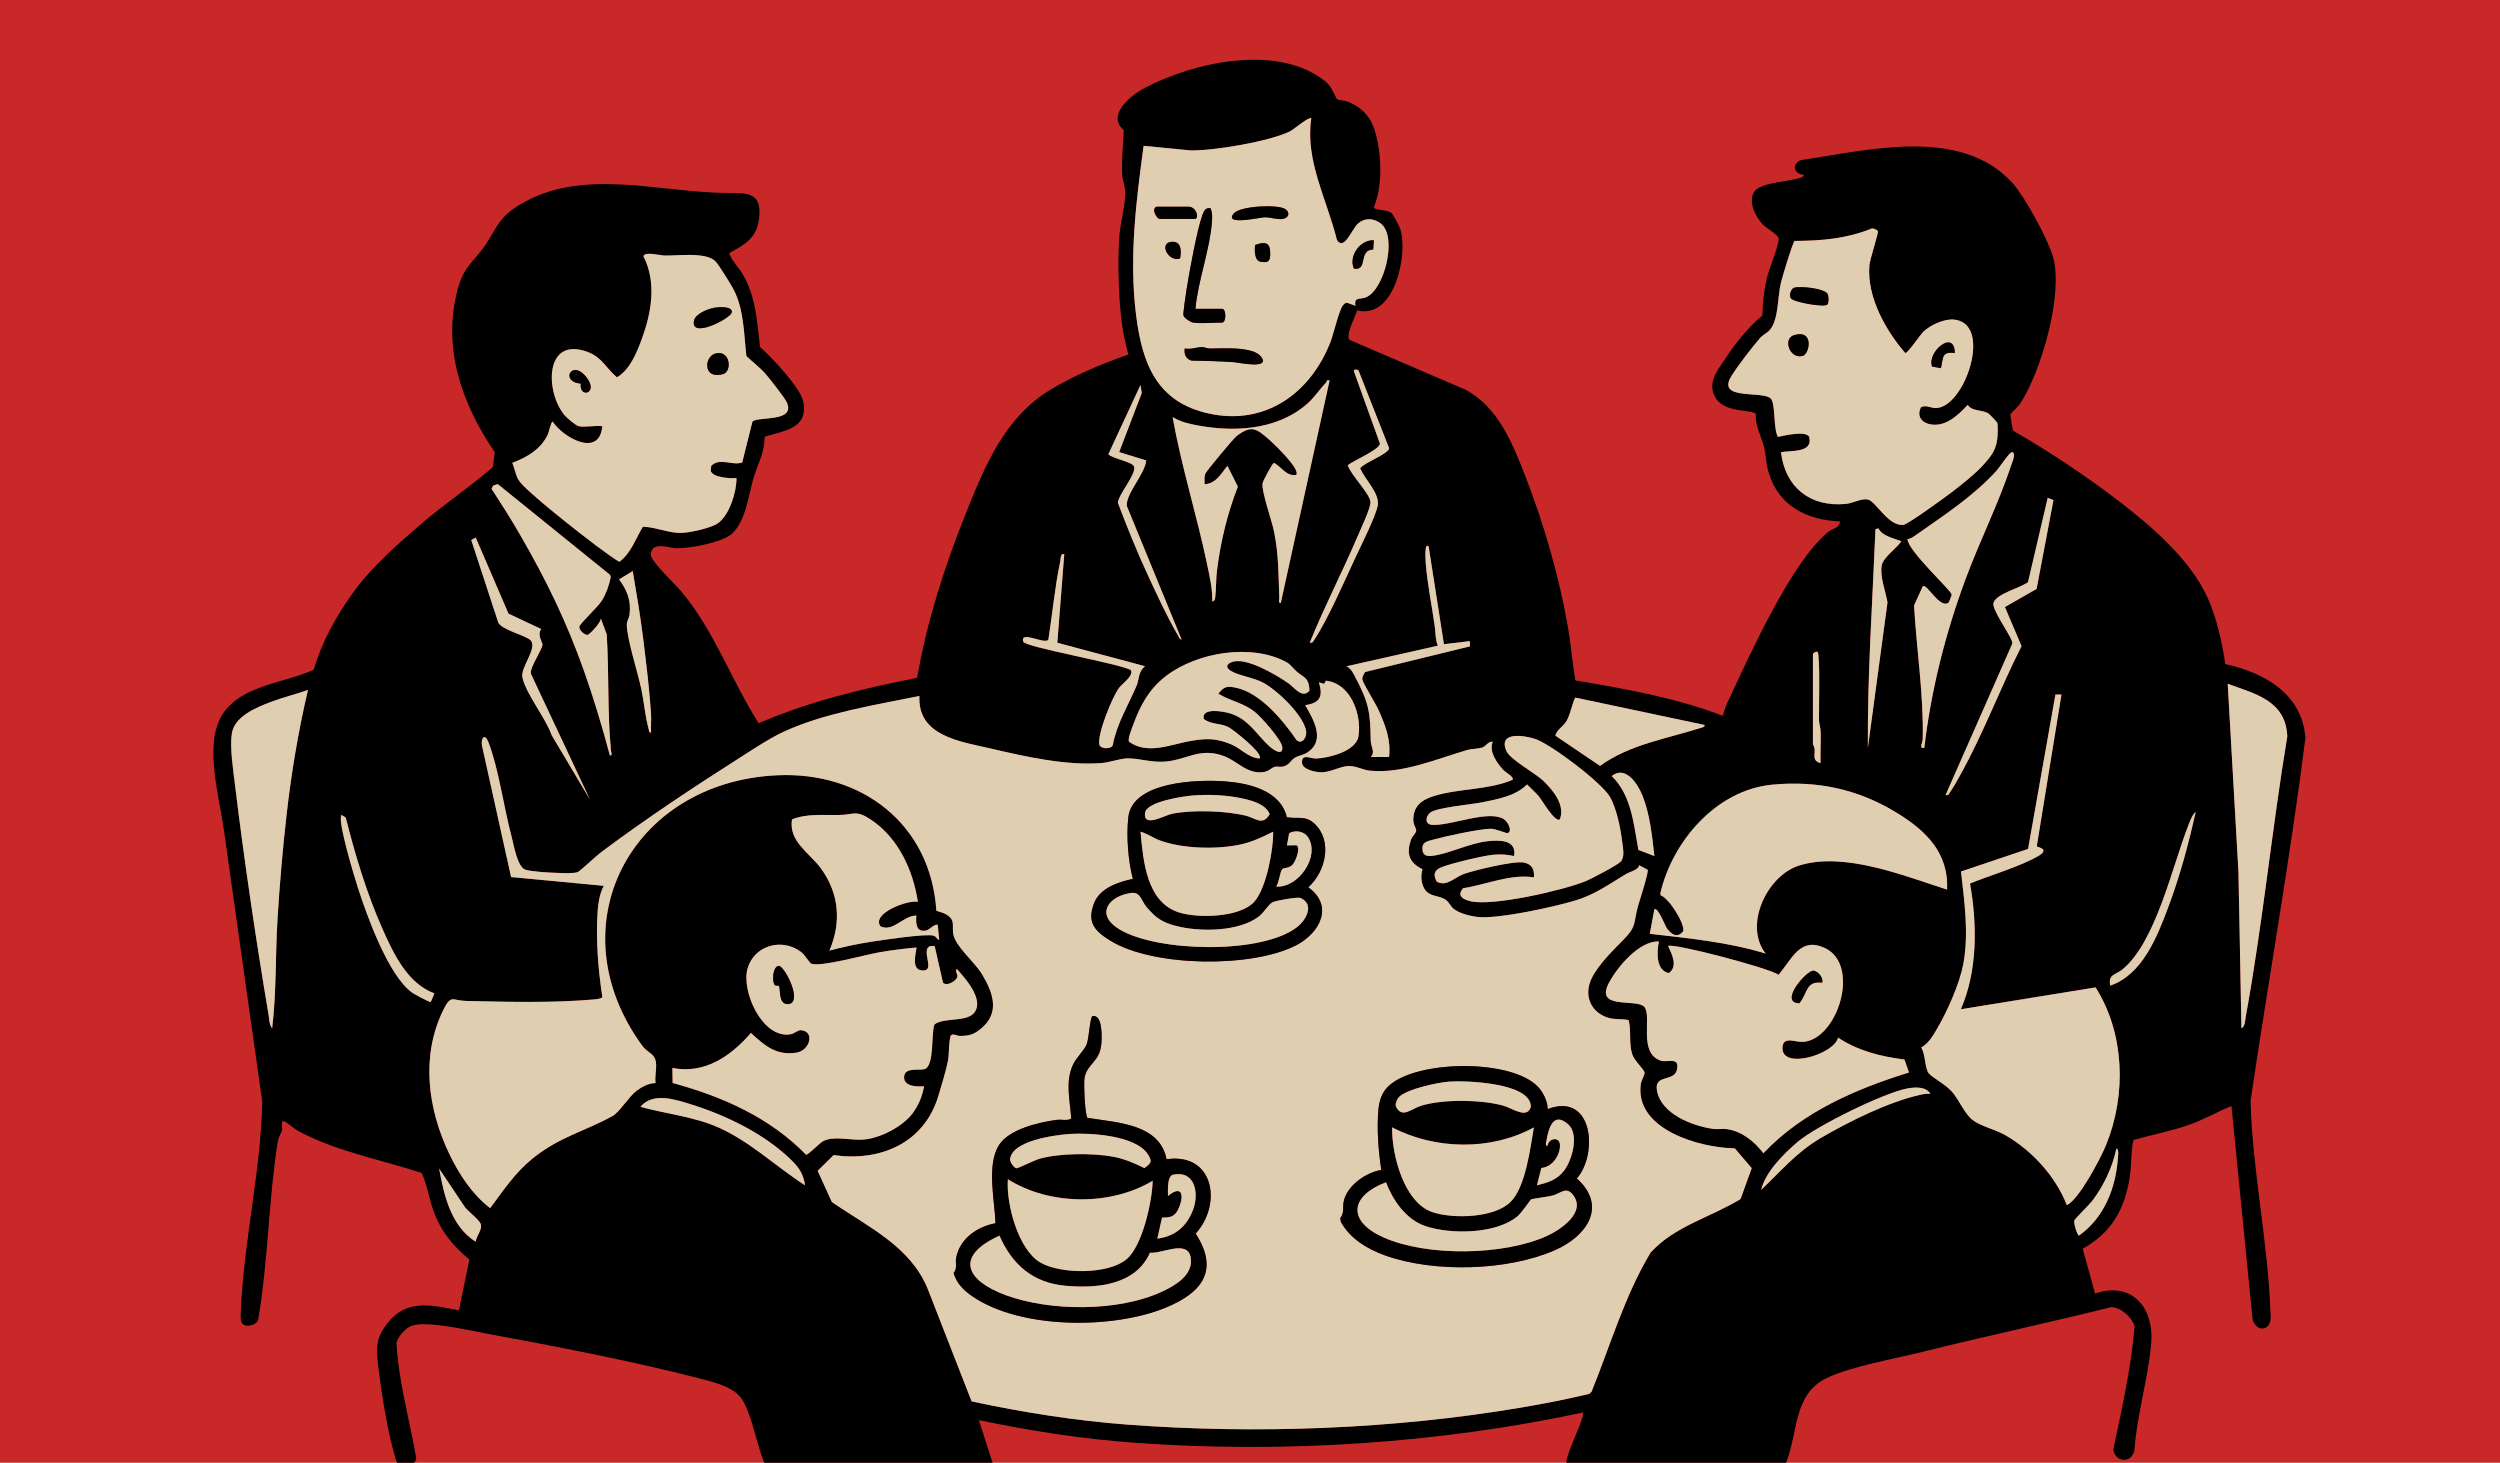 <?xml version="1.0" encoding="UTF-8"?>
<svg id="Layer_2" data-name="Layer 2" xmlns="http://www.w3.org/2000/svg" viewBox="0 0 736 430.63">
  <defs>
    <style>
      .cls-1 {
        fill: #dfceaf;
      }

      .cls-2 {
        fill: #c82928;
      }
    </style>
  </defs>
  <g id="Layer_1-2" data-name="Layer 1">
    <g>
      <rect class="cls-2" width="736" height="430.63"/>
      <g>
        <path d="M662.57,324.06c5.28-35.61,11.63-71.13,16.15-106.81-.96-12.96-12.06-19.24-23.59-21.74-.93-6.39-2.46-13.26-5.05-19.18-5.06-11.53-16.77-21.52-26.61-29.04-9.71-7.43-20.29-14.42-30.86-20.54l-.8-4.65c.93-1.3,2.16-2.1,3.06-3.49,6.14-9.45,12.62-32.09,9.56-42.94-1.45-5.16-8.36-17.85-11.91-21.76-15.36-16.91-42.86-9.61-62.41-6.77-2.73,1.3-2,4.12.93,4.3.12.11-.24.57-.44.67-2.75,1.35-12.27,1.43-14.12,4.28-1.93,2.97.32,7.36,2.43,9.64,1.08,1.16,4.8,3.16,4.75,4.28-.13,2.69-2.91,8.69-3.62,12.08-.73,3.45-1.14,6.96-1.19,10.48-4.18,3.47-7.81,8.01-10.8,12.54-2.43,3.66-5.77,7.49-2.8,11.97,2.85,4.29,10.82,3.15,11.67,4.49-.19,3.51,1.51,6.36,2.32,9.34.72,2.62.62,5.19,1.46,7.97,2.95,9.81,11.33,13.96,21.11,14.34-.82,2.37-1.94,1.79-3.37,2.92-10.82,8.53-23.2,36.14-29.33,49.2-.73,1.55-1.57,3.42-1.87,5.1-13.91-5.33-28.75-7.95-43.42-10.43-.93-4.96-1.27-10.12-2.12-15.16-2.47-14.59-7.11-30.76-12.47-44.53-3.83-9.82-8.1-20.87-17.99-25.99l-34.01-14.6c-1.08-1.64,1.8-6.81,2.3-8.66,11.07,2.89,15.17-16.82,12.65-24.1-.28-.78-1.97-4.01-2.48-4.48-1.43-1.3-4.98-.72-5.23-1.74,2.53-6.31,2.32-14.73.66-21.29-1.26-4.98-3.75-8.01-8.51-9.89-.93-.37-2.29-.27-2.94-.65-.45-.27-1.54-3.68-3.37-5.16-14-11.38-38.75-5.81-53.36,1.85-4.07,2.13-11.29,8.07-6.12,12.38-.15,4.31-.66,8.59-.47,12.93.08,1.74.89,3.76.92,5.37.05,3.92-1.54,9.28-1.79,13.47-.5,8.26-.17,18.62,1.02,26.79.37,2.53,1.12,5.04,1.67,7.53-7.63,2.66-16.11,6.19-23.04,10.41-13.36,8.15-19.13,22.25-24.77,36.27-6.25,15.55-11.51,31.95-14.36,48.48-15.95,3.18-31.71,6.9-46.65,13.38-8.14-12.79-13.05-27.24-22.93-38.98-1.67-1.98-8.79-8.64-8.8-10.55-.03-4.09,5.02-2.17,7-2.02,3.84.29,13.98-1.63,16.85-4.24,4.02-3.64,4.92-11.33,6.29-16.15,1.16-4.06,3.43-7.89,3.32-12.38,5.61-1.85,13.05-2.32,11.37-10.43-.87-4.18-9.35-13.03-12.7-16.02-.93-7.58-1.15-14.63-5.08-21.4-1.25-2.16-3.21-3.86-4.01-6.23,4.72-2.58,8.16-4.44,8.82-10.35.9-7.99-4.02-7.3-10.07-7.37-19.6-.25-41.91-7.47-60.04,3.25-6.12,3.61-6.65,6.02-10.08,11.46-3.36,5.34-6.54,6.25-8.51,13.48-4.72,17.28,1.15,33.93,10.87,48.14l-.55,4.36c-6.58,5.74-13.9,10.61-20.54,16.27-7.14,6.09-15.41,13.35-20.8,20.94-4.94,6.95-8.99,14.24-11.42,22.46-8.56,3.97-21.07,4.45-26.75,12.98-5.7,8.58-1.06,24.39.3,34.11l11.32,80.23c-.46,20.13-5.43,41.1-6.3,61.05-.05,1.14-.27,3.24.4,4.08,1.17,1.48,4.73.42,4.78-1.57,2.84-16.98,2.98-34.89,5.65-51.81.27-1.74,1.22-3.06,1.27-3.29.18-.73-.48-3.29.68-2.83.85.34,2.81,2.13,3.97,2.77,11.02,6.06,24.56,8.5,36.47,12.45,1.78,3.86,2.27,8.27,3.89,12.27,2.24,5.53,5.63,9.43,10.15,13.21l-3.07,14.95c-7.85-1.46-15.2-3.5-20.88,3.58-3.73,4.65-3.52,7.55-2.85,13.18.9,7.47,2.63,18.26,4.65,25.42.2.74.45,1.83.93,2.69h4.88c.48-.45.78-.97.68-1.5-1.95-11.2-5.18-22.36-5.79-33.7.32-1.87,2.63-4.38,4.36-5.07,4.27-1.7,17.12,1.32,22.19,2.26,20.39,3.75,42.66,8.03,62.67,13.19,3.99,1.02,10.32,2.53,12.59,6.26,2.88,4.74,4.14,12.96,6.46,18.56h67.21l-4.02-12.56c15.26,3.24,30.86,5.61,46.46,6.72,43.65,3.11,88.78.14,131.52-8.97-.41,3.58-4.78,11.24-5.05,14.81h64.69c3.62-8.94,2.1-20.21,11.95-24.92,7.15-3.42,20.39-5.77,28.55-7.8,18.34-4.58,36.86-8.48,55.19-13.09,2.92.04,6.09,2.92,6.95,5.69-1.09,12.28-3.77,24.3-6.31,36.33.66,3.59,5.18,4.12,6.21.32.71-10.43,4.15-21.56,4.98-31.82.85-10.46-5.78-18.22-16.54-14.52l-3.64-13.19c8.44-4.69,12.28-11.43,13.81-20.83.64-3.9.29-7.52,1.15-11.2,5.58-1.55,11.26-2.62,16.73-4.59,4.22-1.51,7.98-3.74,12.11-5.39l6.18,62.49c.26,2.16,2.52,4.02,4.41,2.39,1.28-1.1.92-3.36.86-4.97-.81-20.22-5.29-41.15-5.83-61.47ZM84.39,239.69c-1.16,10.08-2.08,20.83-2.7,30.96-.65,10.69-.28,21.45-1.57,32.08-.85-.97-.84-2.62-1.05-3.88-3.7-21.93-7.22-45.69-9.89-67.76-.52-4.31-1.58-11.02-.93-15.16.79-5.07,7.26-7.65,11.4-9.25,3.55-1.36,7.43-2.28,11.02-3.57-2.82,12.02-4.88,24.29-6.28,36.58ZM602.87,146.57l1.69.65-4.97,26.15-9.33,5.34,4.89,11.51c-6.3,12.39-11.31,25.92-18.09,38.03-.81,1.46-1.9,3.47-2.85,4.78-.4.57-.45,1.25-1.42,1.04l19.57-44.41c.19-.46.01-.79-.15-1.21-.84-2.18-5.81-9.09-5.32-10.93.72-2.7,8-4.47,10.17-6.12l5.81-24.83ZM592.32,133.12c1.35.11.01,3.11-.22,3.81-3.7,11.18-9.25,22.27-13.36,33.31-5.99,16.09-10.22,32.83-12.24,49.93-1.7.33-.47-1.52-.45-2.48.31-12.9-1.82-26.51-2.56-39.43l2.57-5.66c1.26-.93,4.83,6.55,7.56,4.86.11-.07.96-2.12.96-2.41-.02-1.13-13-12.95-13.01-16.36,1-.09,1.78-.7,2.57-1.25,8.24-5.8,16.9-11.42,23.69-18.94.84-.93,3.74-5.45,4.49-5.38ZM524.31,133.11c3.01-.53,9.54.28,8.31-4.5-.95-1.89-7.31-.38-9.21.01-1.35-2.36-.69-9.68-2.03-11.21-2.27-2.58-16.27.71-11.64-6.72,1.91-3.08,6.07-8.46,8.49-11.26.76-.89,2.05-1.35,2.93-2.45,2.44-3.03,2.18-9.46,3.09-13.52.33-1.51,3.53-12.16,4.08-12.53,7.87-.03,15.41-.66,22.76-3.68.54-.01,1.49.36,1.76.78.27.45-2.35,8.27-2.5,10.11-.74,9.28,4.69,18.97,10.55,25.79.74.16,4.35-5.35,5.36-6.3,2.1-1.96,6.04-3.79,8.94-3.55,11.68.99,3.21,26.07-5.33,26.05-1.43,0-2.86-.95-4.29-.29-1.28,2.33-.15,4.35,2.25,4.97,4.68,1.23,8.59-2.53,11.47-5.61,1.38,2.11,4.49,1.28,6.3,2.67.14.11,2.32,2.39,2.38,2.56.28.81.14,3.79.02,4.81-.4,3.41-2.01,5.3-4.19,7.72-2.4,2.66-6.37,5.76-9.27,7.99-1.84,1.41-12.88,9.43-14.15,9.57-4.4.53-8.01-6.71-10.37-7.42-1.78-.53-4.59,1.07-6.64,1.26-10.52.98-17.8-4.88-19.07-15.25ZM555.68,177.35l-5.78,42.81c-.15-21.48,1.36-42.93,2.24-64.39l.89-.22c.93,2.21,4.57,2.95,6.74,3.81-1.43,2.09-5.41,4.75-5.81,7.2-.53,3.28,1.17,7.53,1.72,10.79ZM533.73,192.57c.11-.38.87-.82,1.35-.68.83.6.38,17.36.43,19.99.02,1.17.45,2.27.49,3.55.09,3.07-.11,6.16-.03,9.22-2.61-.72-1.53-2.37-1.77-4.28-.07-.55-.47-1.2-.47-1.33v-26.47ZM521.9,230.99c13.15-1.21,25.01,1.33,36.21,8.11,8.64,5.22,15.65,11.82,15.12,22.8-12.69-4.04-30.33-11.29-43.64-7.06-9.37,2.98-16.33,17.54-9.77,25.9-11.09-3.42-22.65-4.47-34.12-5.83l1.35-7.18c.99-.9,3.23,4.93,3.66,5.54,1.29,1.8,3.14,3.06,4.82.89.64-2.03-4.15-9.76-6.61-10.55l-.12-.57c3.56-15.43,16.56-30.53,33.1-32.05ZM482.34,250.23c-1.39-7.62-2.02-16.05-7.85-21.76,4.07-3.26,7.66,2.29,9.05,5.75,2.21,5.52,2.84,11.95,3.51,17.8l-4.71-1.79ZM461.26,212.11c1.08-1.97,1.49-4.66,2.47-6.75l38.13,8.08c-.08.7-.66.69-1.16.85-10.01,3.21-20.97,4.85-29.65,11.19l-13.18-8.91c.5-1.85,2.39-2.64,3.39-4.46ZM451.79,217.49c4.59,1.43,19.97,13.06,22.25,17.25,1.91,3.5,3.06,9.11,3.52,13.09.21,1.81.83,4.33-.37,5.78-.84,1.01-8.72,5.15-10.35,5.81-6.61,2.69-27.64,7.56-34.13,5.87-2.16-.56-3.88-1.66-1.96-3.81,6.83-1.03,13.99-4.3,20.83-3.17.23-2.37-.61-3.94-3.02-4.38-2.89-.53-14.35,2.23-17.53,3.35-2.95,1.04-5.13,3.93-8.07,2.27-1.03-1.96-.83-3.27,1.24-4.16,2.62-1.12,12.64-3.52,15.55-3.75,2.1-.18,3.94-.07,6,.38.8-4.82-4.26-4.72-7.73-4.36-5.47.56-11.94,3.96-16.79,4.36-1.2.09-2.25-.27-2.42-1.59-.33-2.49,1.19-2.68,3.06-3.21,3.43-.97,13.72-3.19,16.97-3.22,1.41-.02,4.63,1.34,4.88,1.29,1.7-.33.33-3.4-1.15-4.22-4.6-2.56-15.18,1.98-20.77,1.81-2.42-.08-2.21-2.45-.73-3.64,1.89-1.52,12.21-2.39,15.36-3.04,4.58-.95,9.71-1.8,13.13-5.25,1.09,1.14,2.33,2.17,3.36,3.36,1.06,1.23,4.82,7.94,6.29,6.94,1.62-4.17-1.89-8.45-4.71-11.21-2.64-2.59-9.99-6.34-11.1-9.09-2.26-5.61,5.16-4.45,8.39-3.46ZM419.71,161.59c.08-.62.25-1.3.89-.66l4.5,28.72,7.63-.9.03,1.54-30.89,7.55c-.3.61-.92,1.49-.8,2.16.24,1.33,3.91,7.06,4.81,9.09,1.99,4.5,3.65,8.69,3.06,13.77h-5.39c1.43-1.42.01-3.04-.01-4.74-.13-8.61-.55-11.25-4.7-19.05-.63-1.2-1.21-2.32-2.47-2.91l26.93-6.07c-.78-1.88-.63-3.69-.9-5.6-.83-6.03-2.26-12.89-2.68-18.86-.08-1.15-.15-2.93-.01-4.04ZM406.26,130.62l-7.6-21.13c-.3-.94.62-.67,1.24-.55l9.06,23.03c-.27,1.71-7.2,4.16-8.54,5.88,1.32,3.19,5.87,7.46,5.19,10.98-.65,3.32-4.96,11.86-6.61,15.4-3.06,6.57-8.17,18.29-11.97,23.94-.39.58-.5,1.22-1.43,1.03,4.24-10.54,9.54-20.68,13.99-31.11.96-2.25,3.7-8.01,3.88-10.07.21-2.35-5.95-8.32-6.68-11.07,1.58-1.29,9.31-4.57,9.47-6.33ZM362.58,197.62c2.34,1.33,6.48,1.86,9.25,3.33,4.13,2.18,11.93,9.57,12.69,14.27.28,1.73-1.09,4.01-2.77,2.73-4.05-5.87-10.78-14.14-18.13-15.53-2.58-.49-3.31-.23-4.95,1.81,3.63,2.21,7.35,2.63,10.77,5.38,1.85,1.49,7.94,8.25,8.07,10.37.18,2.75-2.68.75-3.81-.27-3.73-3.35-5.99-7.92-11.45-9.64-2.06-.65-8.62-1.87-7.87,1.58,2.24,1.75,4.84,1.14,7.4,2.48,1.23.65,10.42,7.82,9,9.17-3.4-.23-5.38-2.99-8.54-4.25-4.24-1.69-6.88-1.7-11.29-.99-6.04.97-12.94,4.33-18.58.31-.44-.86.87-3.96,1.27-5.05,2.06-5.73,4.7-10.48,9.54-14.24,9.19-7.12,25.65-9.85,35.98-3.89.44.26,2.01,2.02,2.62,2.54,2.18,1.84,3.52,1.66,3.74,5.56-2.11,2.64-4.55-1-6.25-2.16-3.52-2.4-12.72-8-16.83-6.13-1.75.79-1.33,1.79.14,2.62ZM377.06,177.53c-.78.11-.42-1.02-.44-1.56-.27-7.12-.14-12.41-1.56-19.54-.63-3.19-3.66-11.64-3.37-14.08.1-.84,2.95-6.01,3.36-6.11,2.22,1.22,3.58,3.96,6.5,3.59,1.55-1.54-6.71-9.38-8.07-10.55-3.6-3.1-5.06-4.25-9.44-.9-.93.71-8.87,10.26-9.18,11.02-.41,1.04-.24,2.06-.24,3.13,3.39-.11,4.83-3.13,6.73-5.39l3.06,6.13c-3.11,7.94-5.08,16.2-6.14,24.67-.31,2.47-.23,5.2-.49,7.59-.07.67-.1,1.39-.91,1.55.11-3.66-.75-7.29-1.49-10.85-3.04-14.54-7.57-28.8-10.18-43.45,1.68.99,3.45,1.62,5.37,2.04,11.6,2.54,25.08,2.16,34.36-6.06,2.1-1.86,3.54-4.22,5.48-6.17.24-.25-.03-.89,1.02-.57l-14.37,65.51ZM336.68,42.93l13.66,1.34c6.7.21,23.53-2.64,29.44-5.61,1.08-.54,5.66-4.45,6.26-3.83-1.88,12.4,4.65,24,7.54,35.77,2.07,3.47,4.44-3.2,6.19-4.77,1.98-1.77,4.62-1.65,6.71-.05,5.04,3.87,1.1,19.47-4.31,21.74-1.74.73-3.67-.19-3.11,2.5l-2.48-.89c-.51,0-.81.31-1.13.65-1.18,1.24-2.81,8.41-3.68,10.68-5.84,15.23-19.17,24.94-35.89,21.29-15.28-3.35-19.59-14.58-21.4-28.87-2.13-16.79-.05-33.32,2.2-49.95ZM335.76,113.36l.38,2.35-6.66,17.39,7.97,2.45c-.35,4.05-6.06,9.76-5.7,13.43l16.13,39.32c-.67-.1-.83-.84-1.12-1.33-2.99-5.03-6.18-11.97-8.68-17.35-3.28-7.06-6.23-14.31-8.96-21.6.18-2.48,5.35-8.28,4.79-10.57-.38-1.53-6.27-2.33-7.6-3.72l9.45-20.37ZM308.63,188.32c1.2-7.59,1.9-15.47,3.49-22.99.18-.82-.05-2.52,1.2-2.16l-2.04,26.06,25.82,6.92c-2.1,1.66-1.73,3.95-2.44,5.63-2.46,5.79-5.9,11.29-7.06,17.62-.5,1.18-3.27,1.18-3.89.03-.94-2.82,3.81-14.43,5.78-16.98.84-1.08,4.47-3.66,3.39-5.19-3.48-1.9-31.19-6.76-31.64-8.33-1-3.48,6.36.96,7.39-.61ZM191.67,210.07c.12,1.86-.07,3.75,0,5.6-.65.11-.63-.79-.76-1.25-.95-3.36-1.32-7.8-2.07-11.39-1.01-4.81-4.25-14.86-4.31-19.05-.02-1.19.7-2.03.82-3.12.45-4.18-.69-6.99-3.08-10.31l4.01-2.44c1.15,6.78,2.3,13.58,3.14,20.42.84,6.81,1.81,14.76,2.25,21.54ZM161.23,128.02c.38-.77.96-3.88,1.49-3.88,3.15,4.76,13.8,10.7,14.59,1.34-2.03-.3-5.1.4-6.96,0-.76-.17-3.44-2.41-4.05-3.13-5.85-6.86-6.06-23.44,6.64-18.76,4.31,1.59,5.39,4.71,8.69,7.49,3.76-2.18,5.78-7.12,7.24-11.06,2.9-7.8,4.53-16.85.56-24.57.27-1.5,4.97-.25,6.04-.22,3.96.13,12.46-1.19,15.25,1.8.92.99,4.33,6.49,5.1,7.92,3.25,6,3.14,13.21,3.92,19.87,1.84,1.78,3.88,3.26,5.58,5.19,1.17,1.31,5.79,7.21,6.34,8.48,2.6,5.92-8.5,4.02-10.14,5.63l-3.01,12.04c-3.03,1-6.59-1.54-9.12.98l-.15,1.48c.56,2,5.83,2.3,7.57,2.11.1,4-2.06,10.86-5.37,13.26-2.05,1.49-8.51,2.89-11.04,2.91-3.54.04-7.54-1.76-11.12-1.83-2.15,3.49-3.47,7.72-6.88,10.3-.41.07-5.99-4.06-6.85-4.7-4.06-3.05-20.91-16.12-22.87-19.33-.87-1.41-1.2-3.54-1.86-5.08,4.35-1.65,8.29-3.92,10.41-8.24ZM145.18,142.96l1.35-.45,33.06,26.71.21.71c-.53,2.47-1.27,4.68-2.58,6.84-1.15,1.88-6.58,6.85-6.67,7.74-.12,1.07,1.71,2.52,2.43,2.4.57-.1,4.09-3.77,3.88-4.89l1.76,4.74c.73,11.47.16,22.76,1.25,34.21.05.49.53,1.53-.31,1.43-2.24-8.38-4.74-16.73-7.63-24.91-5.16-14.58-11.08-26.67-18.79-40.01-2.66-4.6-5.52-9.12-8.43-13.58l.47-.94ZM140.04,158.24l9.67,22.42,9.63,4.53c-1.31,1.77.43,3.9.38,4.61-.11,1.49-3.71,6.64-3.44,8.49l17.43,37.13-11.3-18.99c-1.74-5.09-7.52-12.04-8.6-17.01-.62-2.82,4.15-8.18,2.63-10.68-.96-1.55-8.75-3.21-9.75-5.51l-7.94-24.25,1.29-.74ZM121.22,292.16c-6.95-5.12-13.18-22.52-15.86-30.82-.92-2.86-6.14-19.9-4.81-21.43l1.24.77c2.76,10.93,6.21,22.44,10.8,32.74,3.24,7.3,7.36,16.11,15.3,19.03l-1.07,2.55c-.51.07-4.93-2.34-5.6-2.84ZM140.04,365.56c-7.28-4.59-9.33-13.61-10.76-21.54l7.64,11.43c1.08,1.31,4.09,3.59,4.6,4.86.62,1.54-1.29,3.57-1.48,5.25ZM211.58,331.97c-7.31-3.27-15.4-3.99-23.05-6.12,3.7-4.44,10.33-2.16,15.04-.69,10.21,3.2,21.17,8.5,28.96,15.94,2.52,2.41,3.94,4.25,4.48,7.86-8.57-5.48-16.04-12.8-25.43-16.99ZM198.02,318.83l-.07-4.43c9.5,1.9,17.24-3.49,23.12-10.3,4.05,3.73,7.45,6.74,13.44,5.79,3.97-.64,5.46-6.25,1.3-6.6-.86-.08-1.96,1.02-3.09,1.21-8.31,1.37-14.55-12.73-12.64-19.36,1.99-6.93,10.27-9.1,15.81-4.84,1.02.78,2.4,3.12,2.91,3.37,2.41,1.18,16.03-2.6,19.66-3.24,3.7-.65,7.57-1.16,11.32-1.48.3.3-1.95,6.4,1.58,6.74,3.75.36.73-4.09,1.63-6.45l.66-.69,1.51-.05,2.46,10.78c1.11,1.27,3.94-.55,4.21-1.67.2-.8-.78-1.76-.16-2.37,2.52,2.77,7.54,8.4,5.56,12.28-1.9,3.7-8.91,1.8-12.11,4.05-1.06,2.49.07,12.3-2.96,13.19-1.47.44-5.7-.61-5.98,2.12-.31,3.02,3.78,3.09,5.84,2.91-.4,2.8-1.69,5.8-3.4,8.04-3,3.91-9.47,7.24-14.33,7.66-3.86.33-8.88-1.24-12.05.52-.98.54-4.35,4.04-4.94,3.94-10.7-11-24.66-17.13-39.28-21.12ZM259.2,272.7c3.81,1.8,6.56-3.11,10.58-3.17-.16,2.18-.16,5,2.81,4.42,1.19-.24,2.11-1.81,3.47-1.73l.45,4.49c-.68-.19-.94-1.05-1.66-1.26-2.25-.66-15.4,1.33-18.63,1.84-4.03.63-8.09,1.49-12.03,2.55,3.56-8.35,2.86-16.83-2.51-24.19-3.34-4.59-9.55-7.91-8.51-14.42,4.46-1.8,9.28-1.2,13.96-1.3,4.26-.1,4.85-1.53,9.06,1.22,8.2,5.35,12.6,14.9,14.04,24.34-2.79-.65-13.74,3.34-11.03,7.21ZM512.42,353c-8.73,5.36-19.42,7.97-26.46,15.74-7.64,12.67-11.83,27.25-17.39,40.95l-.69.66c-6.66,1.61-13.41,2.92-20.18,4.06-37.5,6.34-77.86,7.85-115.74,5-15.43-1.16-30.82-3.6-45.91-6.84l-12.91-33.09c-5.13-12.64-17.7-18.3-28.24-25.62l-4.18-9.17,4.7-4.63c13.86,1.99,26.77-3.61,30.88-17.56.79-2.68,2.33-7.68,2.79-10.23.41-2.25.15-5.01.77-7.31.56-.9,1.89.03,2.72.02,2.63-.03,3.96-.33,6.06-2.01,5.89-4.7,3.79-10.64.45-16.18-2.18-3.62-7.8-8.13-8.43-11.76-.46-2.64.75-4.14-2.19-5.88-.87-.52-1.88-.66-2.8-1.03-1.65-25.51-22-41.07-46.96-39.87-42.97,2.05-65.31,44.33-39.66,79.57,1.05,1.44,2.36,1.99,3.26,3.02,1.71,1.97.3,5.53.69,8.03-1.96-.02-4.06,1.1-5.59,2.26-2.33,1.77-5.01,6.27-6.99,7.38-8.25,4.6-15.75,6.14-23.72,12.64-5.16,4.21-8.43,9.23-12.39,14.53-5.3-4.07-9.09-9.86-11.97-15.84-6.43-13.34-8.55-29.03-1.72-42.72,2.21-4.44,2.68-2.53,6.49-2.44,12.64.28,25.57.64,38.18-.47.44-.04,1.98-.25,2.05-.73-1.26-8.01-1.94-16.98-1.4-25.09.17-2.5.62-5.41,1.82-7.6l-27.29-2.58-8.59-38.78c-.31-2.19.85-3.63,1.9-.97,3,7.67,4.57,19.37,6.81,27.73.68,2.54,1.68,9.02,4.08,9.84,1.71.59,7.26.89,9.37.95,1.41.05,5.01.23,6.07-.25.71-.32,5.46-4.78,6.79-5.78,12.9-9.67,27.48-19.35,41.12-28.01,3.98-2.53,8.74-5.72,12.99-7.65,12.06-5.47,26.78-7.76,39.67-10.39-.59,11.89,12.23,13.42,21.09,15.49,10.06,2.36,22.25,5.08,32.54,4.25,2.43-.19,5.34-1.33,7.65-1.37,3.52-.06,6.96,1.3,11.21.93,6.41-.57,9.98-4.16,16.96-1.69,4.19,1.47,7.1,5.65,12.12,4.73,1.35-.25,2.09-1.21,3.01-1.48.77-.22,1.77.19,2.9-.21,1.5-.53,1.84-1.71,2.99-2.43,1.08-.68,2.63-.85,3.78-1.61,5.36-3.56,1.79-9.67-.68-13.91,4.37-.63,5.32-2.52,4.04-6.73l1.55.47.5-.94c7.34.77,10.61,9.98,9.6,16.37-.7,4.41-8.66,6.35-12.35,6.55-1.72.09-4.31-1.57-4.28,1.11.02,2.2,4.21,3.01,6.08,2.92,2.6-.13,5.3-1.78,7.65-1.84,2.17-.05,4.13,1.16,6.29,1.38,9.39.95,19.59-3.43,28.5-6.05,1.45-.43,3.41-.37,4.61-.79.99-.34,1.7-1.85,3.02-1.68-1.17,2.96,1.18,6.16,3.13,8.32.56.62,3.29,2.09,2.71,2.89-7.33,3.1-15.71,2.45-23.25,4.81-3.61,1.13-6.02,3-5.97,7.1.02,1.32.91,2.41.85,3.06-.07.73-1.16,1.68-1.48,2.54-1.51,4.13-.66,6.9,3.34,8.8-.55,1.88-.45,3.98.53,5.72,1.39,2.47,4.15,1.87,6.21,3.23,1.09.73,1.49,1.92,2.31,2.62,1.65,1.43,5.19,2.31,7.37,2.51,6.2.57,22.01-2.92,28.39-4.81,5.96-1.77,9.9-4.75,15.07-7.83,1.27-.75,3.72-1.22,3.9-2.61l2.49,1.33c.42.58-2.39,9.17-2.82,10.69-1.32,4.62-.33,5.82-3.93,9.53-3.21,3.31-7.68,7.54-9.75,11.8-2.05,4.22-.86,8.89,3.51,11.02,2.69,1.31,4.62.7,7.4,1.21.84,3.26.01,6.83,1.06,10.07.62,1.91,3.41,4.37,3.62,5.34.14.63-.95,2.36-1.1,3.44-1.84,13.41,17.47,18.79,27.68,18.92l4.98,5.83-3.29,9.1ZM508.31,332.41c-1.33-.17-2.72.12-3.97-.06-6.16-.89-15.34-4.38-16.54-11.33-.84-4.84,5.07-2.47,5.88-6.06.89-4.01-2.78-2.06-4.71-2.69-6.8-2.21-2.57-13.08-4.85-15.8-2.23-2.66-14.9,1.07-10.38-7.26,2.54-4.68,8.85-12.24,14.65-12.05-.65,3.07-.94,8.53,2.93,9.31,2.71-1.98.91-5.54-.23-7.96,1.38-.97,29.23,6.31,32.55,8.46,3.97-4.79,6.42-11.32,13.71-7.82,10.46,5.02,3.67,26.94-6.6,27.59-2.07.14-5.8-1.81-5.99,1.64-.35,6.66,15.11,2.11,16.37-2.9,5.89,3.89,12.57,5.57,19.55,6.44l1.33,3.82c-15.72,4.88-31.4,11.61-42.87,23.78-2.61-3.45-6.4-6.54-10.83-7.11ZM565.23,322.33c-9.44,2.16-20.7,7.75-29.1,12.64-7.17,4.16-11.76,9.75-17.65,15.33,1.28-5.34,6.64-10.62,10.76-14.14,5.4-4.62,25.39-14.46,32.3-15.72,2.23-.41,5.5-.62,6.76,1.59-1.06-.1-2.04.06-3.07.3ZM623.53,340.67c-.57,8.93-3.99,17.81-11.46,23.09-.52,0-1.66-3.75-1.36-4.47.24-.58,4.46-4.68,5.36-5.88,3.31-4.43,5.84-9.8,7-15.22.79,0,.5,1.96.46,2.48ZM620,337.15c-1.57,3.84-7.99,16.08-11.53,17.64-3.33-8.47-10.17-16-18.04-20.56-2.91-1.68-7.42-2.69-9.79-4.57-2.22-1.76-3.89-5.79-5.83-8.08-2-2.38-5.87-4.25-6.98-5.59-1.21-1.47-.94-5.73-2.25-7.61,2.21-1.21,3.51-3.52,4.75-5.64,2.94-5.03,6.56-13.14,7.64-18.84,1.69-8.97.35-18.38-.66-27.34l19.75-6.65,8.05-45.46h1.79s-7.2,44.23-7.2,44.23l.06.61c4.12.97.3,2.81-1.53,3.71-5.59,2.75-12.43,4.75-18.26,7.11,2.13,12.06,2.26,25.62-2.7,37.01l39.66-6.43c8.62,13.57,9.12,31.65,3.07,46.46ZM638.34,267.07c-3.24,8.66-7.6,19.85-17.07,23.1-.72-3.4,1.58-3.14,3.55-4.75,9.91-8.06,14.77-30.67,19.45-42.49.48-1.21,1.13-3.1,2.13-3.92-2.07,9.48-4.67,18.97-8.06,28.06ZM659.88,302.73l-.88-46.01-3.16-55.4c8.18,2.97,17.1,4.98,17.54,15.48-4.54,27.37-7.24,55.22-12.23,82.5-.2,1.06-.18,2.95-1.27,3.43Z"/>
        <path class="cls-1" d="M510.73,338.07c-10.21-.13-29.52-5.51-27.68-18.92.15-1.08,1.24-2.81,1.1-3.44-.21-.97-3-3.43-3.62-5.34-1.05-3.24-.22-6.81-1.06-10.07-2.78-.51-4.71.1-7.4-1.21-4.37-2.13-5.56-6.8-3.51-11.02,2.07-4.26,6.54-8.49,9.75-11.8,3.6-3.71,2.61-4.91,3.93-9.53.43-1.52,3.24-10.11,2.82-10.69l-2.49-1.33c-.18,1.39-2.63,1.86-3.9,2.61-5.17,3.08-9.11,6.06-15.07,7.83-6.38,1.89-22.19,5.38-28.39,4.81-2.18-.2-5.72-1.08-7.37-2.51-.82-.7-1.22-1.89-2.31-2.62-2.06-1.36-4.82-.76-6.21-3.23-.98-1.74-1.08-3.84-.53-5.72-4-1.9-4.85-4.67-3.34-8.8.32-.86,1.41-1.81,1.48-2.54.06-.65-.83-1.74-.85-3.06-.05-4.1,2.36-5.97,5.97-7.1,7.54-2.36,15.92-1.71,23.25-4.81.58-.8-2.15-2.27-2.71-2.89-1.95-2.16-4.3-5.36-3.13-8.32-1.32-.17-2.03,1.34-3.02,1.68-1.2.42-3.16.36-4.61.79-8.91,2.62-19.11,7-28.5,6.05-2.16-.22-4.12-1.43-6.29-1.38-2.35.06-5.05,1.71-7.65,1.84-1.87.09-6.06-.72-6.08-2.92-.03-2.68,2.56-1.02,4.28-1.11,3.69-.2,11.65-2.14,12.35-6.55,1.01-6.39-2.26-15.6-9.6-16.37l-.5.94-1.55-.47c1.28,4.21.33,6.1-4.04,6.73,2.47,4.24,6.04,10.35.68,13.91-1.15.76-2.7.93-3.78,1.61-1.15.72-1.49,1.9-2.99,2.43-1.13.4-2.13,0-2.9.21-.92.27-1.66,1.23-3.01,1.48-5.02.92-7.93-3.26-12.12-4.73-6.98-2.47-10.55,1.12-16.96,1.69-4.25.37-7.69-.99-11.21-.93-2.31.04-5.22,1.18-7.65,1.37-10.29.83-22.48-1.89-32.54-4.25-8.86-2.07-21.68-3.6-21.09-15.49-12.89,2.63-27.61,4.92-39.67,10.39-4.25,1.93-9.01,5.12-12.99,7.65-13.64,8.66-28.22,18.34-41.12,28.01-1.33,1-6.08,5.46-6.79,5.78-1.06.48-4.66.3-6.07.25-2.11-.06-7.66-.36-9.37-.95-2.4-.82-3.4-7.3-4.08-9.84-2.24-8.36-3.81-20.06-6.81-27.73-1.05-2.66-2.21-1.22-1.9.97l8.59,38.78,27.29,2.58c-1.2,2.19-1.65,5.1-1.82,7.6-.54,8.11.14,17.08,1.4,25.09-.07.48-1.61.69-2.05.73-12.61,1.11-25.54.75-38.18.47-3.81-.09-4.28-2-6.49,2.44-6.83,13.69-4.71,29.38,1.72,42.72,2.88,5.98,6.67,11.77,11.97,15.84,3.96-5.3,7.23-10.32,12.39-14.53,7.97-6.5,15.47-8.04,23.72-12.64,1.98-1.11,4.66-5.61,6.99-7.38,1.53-1.16,3.63-2.28,5.59-2.26-.39-2.5,1.02-6.06-.69-8.03-.9-1.03-2.21-1.58-3.26-3.02-25.65-35.24-3.31-77.52,39.66-79.57,24.96-1.2,45.31,14.36,46.96,39.87.92.37,1.93.51,2.8,1.03,2.94,1.74,1.73,3.24,2.19,5.88.63,3.63,6.25,8.14,8.43,11.76,3.34,5.54,5.44,11.48-.45,16.18-2.1,1.68-3.43,1.98-6.06,2.01-.83,0-2.16-.92-2.72-.02-.62,2.3-.36,5.06-.77,7.31-.46,2.55-2,7.55-2.79,10.23-4.11,13.95-17.02,19.55-30.88,17.56l-4.7,4.63,4.18,9.17c10.54,7.32,23.11,12.98,28.24,25.62l12.91,33.09c15.09,3.24,30.48,5.68,45.91,6.84,37.88,2.85,78.24,1.34,115.74-5,6.77-1.14,13.52-2.45,20.18-4.06l.69-.66c5.56-13.7,9.75-28.28,17.39-40.95,7.04-7.77,17.73-10.38,26.46-15.74l3.29-9.1-4.98-5.83ZM342.94,385.07c-15.49,6.27-42.55,6.28-56.69-3.44-2.54-1.75-4.64-3.81-5.5-6.86,1.18-1.36.45-2.97.74-4.46,1.1-5.68,6.19-9.18,11.59-10.18-.22-6.62-2.69-17.13,1.01-22.99,3.02-4.78,11.96-6.8,17.22-7.47,1.09-.14,3.47.38,4.06-.45-.36-5.28-1.78-10.64.47-15.66,1.01-2.25,3.38-4.29,4.12-6.21.61-1.55.96-8.07,1.68-8.21,2.86-.55,2.73,5.58,2.65,7.41-.26,6.33-4.25,6.26-5.02,10.88-.26,1.53.13,11.01.9,11.67,8.49,1.41,21.2,1.64,23.27,12.18,13.96-2,16.45,13.22,8.56,21.89,7.18,11.09,1.56,17.61-9.06,21.9ZM381.57,278.3c-13.05,6.73-42.15,6.41-54.74-1.4-4.65-2.89-6.86-5.41-4.75-10.96,1.7-4.48,7.15-6.29,11.44-7.19-1.41-5.35-1.96-12.66-1.34-18.17,1.19-10.6,20.52-11.13,28.5-10.54,7,.52,16.37,2.72,18.16,10.56,3.19.55,5.42-.59,8.06,1.82,5.54,5.05,3.39,14.23-1.75,18.8,7.64,5.48,3.43,13.46-3.58,17.08ZM457.85,368.01c-14,6.18-35.67,6.74-50.04,1.6-5.25-1.88-10.27-4.88-13.05-9.87l-.19-1.11c1.27-1.59.67-3.14,1.01-4.86.92-4.71,6.57-8.61,11.08-9.34-.85-5.56-1.36-12.04-.86-17.68.25-2.76,1.06-5.27,3.16-7.16,8.38-7.55,35.97-7.87,43.81.36,1.55,1.63,2.86,4.27,2.86,6.57,13.28-5.1,14.97,13.02,8.6,20.42,9.11,8.25,2.85,17.01-6.38,21.07Z"/>
        <path class="cls-1" d="M406.48,65.78c-2.09-1.6-4.73-1.72-6.71.05-1.75,1.57-4.12,8.24-6.19,4.77-2.89-11.77-9.42-23.37-7.54-35.77-.6-.62-5.18,3.29-6.26,3.83-5.91,2.97-22.74,5.82-29.44,5.61l-13.66-1.34c-2.25,16.63-4.33,33.16-2.2,49.95,1.81,14.29,6.12,25.52,21.4,28.87,16.72,3.65,30.05-6.06,35.89-21.29.87-2.27,2.5-9.44,3.68-10.68.32-.34.62-.65,1.13-.65l2.48.89c-.56-2.69,1.37-1.77,3.11-2.5,5.41-2.27,9.35-17.87,4.31-21.74ZM341.38,64.45c-.72,0-2.59-2.92-.9-3.59h9.43c2.37,0,3.23,3.59,1.79,3.59h-10.32ZM347.41,76.09c-3.42,1.2-6.42-4.66-2.41-4.9,2.85-.18,2.85,2.83,2.41,4.9ZM349.36,84.99c.83-5.15,3.03-17.33,4.67-21.81.45-1.22.88-2.08,2.38-1.87.47,1.31.49,2.36.4,3.75-.56,8.29-4.11,17.46-4.88,25.86h7.85c1.26,0,1.26,4.04,0,4.04-2.38,0-6.42.37-8.53,0-.78-.14-2.64-1.3-2.85-2.12-.14-.55.77-6.69.96-7.85ZM363.37,106.63c-4.16-.29-8.38-.39-12.55-.46-1.73-.46-2.28-1.92-2.04-3.58,1.73.38,3.58-.4,5.12-.4.66,0,1.44.42,2.28.42,3.63,0,12.68-.73,15.08,2.42,2.91,3.81-6.72,1.69-7.89,1.6ZM371,77.02c-1.69-.34-1.7-3.42-1.5-4.88,2.81-1.05,4.44-.91,4.46,2.4,0,2.26-.44,2.98-2.96,2.48ZM377.72,64.44c-1.63.31-3.57-.49-5.37-.48-1.21.02-12.4,2.61-9.06-1.18,1.89-2.13,12.9-2.7,15.09-1.22,1.56,1.05,1,2.55-.66,2.88ZM404.26,73.45c-4.51.09-1.41,6.38-5.67,5.62-1.64-3.72,1.86-8.51,5.86-8.34l-.19,2.72Z"/>
        <path class="cls-1" d="M231.66,118.49c-.55-1.27-5.17-7.17-6.34-8.48-1.7-1.93-3.74-3.41-5.58-5.19-.78-6.66-.67-13.87-3.92-19.87-.77-1.43-4.18-6.93-5.1-7.92-2.79-2.99-11.29-1.67-15.25-1.8-1.07-.03-5.77-1.28-6.04.22,3.97,7.72,2.34,16.77-.56,24.57-1.46,3.94-3.48,8.88-7.24,11.06-3.3-2.78-4.38-5.9-8.69-7.49-12.7-4.68-12.49,11.9-6.64,18.76.61.72,3.29,2.96,4.05,3.13,1.86.4,4.93-.3,6.96,0-.79,9.36-11.44,3.42-14.59-1.34-.53,0-1.11,3.11-1.49,3.88-2.12,4.32-6.06,6.59-10.41,8.24.66,1.54.99,3.67,1.86,5.08,1.96,3.21,18.81,16.28,22.87,19.33.86.64,6.44,4.77,6.85,4.7,3.41-2.58,4.73-6.81,6.88-10.3,3.58.07,7.58,1.87,11.12,1.83,2.53-.02,8.99-1.42,11.04-2.91,3.31-2.4,5.47-9.26,5.37-13.26-1.74.19-7.01-.11-7.57-2.11l.15-1.48c2.53-2.52,6.09.02,9.12-.98l3.01-12.04c1.64-1.61,12.74.29,10.14-5.63ZM171,112.93c-6.43-.49-2.4-7.8,2.01-1.33,3.02,4.42-2.63,5.57-2.01,1.33ZM212.9,110.12c-6.09,1.78-5.67-5.37-2.04-6.11,4.18-.85,4.68,5.34,2.04,6.11ZM215.42,91.98c-.3,1.74-12.19,7.93-11.11,2.42.4-2.05,4.25-3.52,6.1-3.82,1.19-.19,5.35-.5,5.01,1.4Z"/>
        <path class="cls-1" d="M587.98,124.43c-.06-.17-2.24-2.45-2.38-2.56-1.81-1.39-4.92-.56-6.3-2.67-2.88,3.08-6.79,6.84-11.47,5.61-2.4-.62-3.53-2.64-2.25-4.97,1.43-.66,2.86.29,4.29.29,8.54.02,17.01-25.06,5.33-26.05-2.9-.24-6.84,1.59-8.94,3.55-1.01.95-4.62,6.46-5.36,6.3-5.86-6.82-11.29-16.51-10.55-25.79.15-1.84,2.77-9.66,2.5-10.11-.27-.42-1.22-.79-1.76-.78-7.35,3.02-14.89,3.65-22.76,3.68-.55.37-3.75,11.02-4.08,12.53-.91,4.06-.65,10.49-3.09,13.52-.88,1.1-2.17,1.56-2.93,2.45-2.42,2.8-6.58,8.18-8.49,11.26-4.63,7.43,9.37,4.14,11.64,6.72,1.34,1.53.68,8.85,2.03,11.21,1.9-.39,8.26-1.9,9.21-.01,1.23,4.78-5.3,3.97-8.31,4.5,1.27,10.37,8.55,16.23,19.07,15.25,2.05-.19,4.86-1.79,6.64-1.26,2.36.71,5.97,7.95,10.37,7.42,1.27-.14,12.31-8.16,14.15-9.57,2.9-2.23,6.87-5.33,9.27-7.99,2.18-2.42,3.79-4.31,4.19-7.72.12-1.02.26-4-.02-4.81ZM575.48,103.94c-3.96-.57-3.36,1.49-4.08,4.45l-2.59-.48c-1.59-4.36,6.66-11.12,6.67-3.97ZM530.72,104.77c-3.86,1.08-5.97-5.1-2.5-6.12,5.92-1.74,4.52,5.56,2.5,6.12ZM538.02,89.6c-.73,1.06-10.22-.68-10.82-1.82-.5-.86.02-2.74,1-3.07,1.59-.54,9.36.16,9.94,2.03.19.65.25,2.35-.12,2.86Z"/>
        <path class="cls-1" d="M281.67,285.24c-.62.61.36,1.57.16,2.37-.27,1.12-3.1,2.94-4.21,1.67l-2.46-10.78-1.51.05-.66.69c-.9,2.36,2.12,6.81-1.63,6.45-3.53-.34-1.28-6.44-1.58-6.74-3.75.32-7.62.83-11.32,1.48-3.63.64-17.25,4.42-19.66,3.24-.51-.25-1.89-2.59-2.91-3.37-5.54-4.26-13.82-2.09-15.81,4.84-1.91,6.63,4.33,20.73,12.64,19.36,1.13-.19,2.23-1.29,3.09-1.21,4.16.35,2.67,5.96-1.3,6.6-5.99.95-9.39-2.06-13.44-5.79-5.88,6.81-13.62,12.2-23.12,10.3l.07,4.43c14.62,3.99,28.58,10.12,39.28,21.12.59.1,3.96-3.4,4.94-3.94,3.17-1.76,8.19-.19,12.05-.52,4.86-.42,11.33-3.75,14.33-7.66,1.71-2.24,3-5.24,3.4-8.04-2.06.18-6.15.11-5.84-2.91.28-2.73,4.51-1.68,5.98-2.12,3.03-.89,1.9-10.7,2.96-13.19,3.2-2.25,10.21-.35,12.11-4.05,1.98-3.88-3.04-9.51-5.56-12.28ZM231.84,295.6c-2.82,0-1.96-4.79-2.54-5.38-.18-.18-.99.18-1.29-.34-.74-1.27-.49-5.23,1.2-5.52,1.64-.28,7.57,11.23,2.63,11.24Z"/>
        <path class="cls-1" d="M560.68,311.92c-6.98-.87-13.66-2.55-19.55-6.44-1.26,5.01-16.72,9.56-16.37,2.9.19-3.45,3.92-1.5,5.99-1.64,10.27-.65,17.06-22.57,6.6-27.59-7.29-3.5-9.74,3.03-13.71,7.82-3.32-2.15-31.17-9.43-32.55-8.46,1.14,2.42,2.94,5.98.23,7.96-3.87-.78-3.58-6.24-2.93-9.31-5.8-.19-12.11,7.37-14.65,12.05-4.52,8.33,8.15,4.6,10.38,7.26,2.28,2.72-1.95,13.59,4.85,15.8,1.93.63,5.6-1.32,4.71,2.69-.81,3.59-6.72,1.22-5.88,6.06,1.2,6.95,10.38,10.44,16.54,11.33,1.25.18,2.64-.11,3.97.06,4.43.57,8.22,3.66,10.83,7.11,11.47-12.17,27.15-18.9,42.87-23.78l-1.33-3.82ZM533.89,285.77c1.3.13,2.99,2.1,2.54,3.5-4.93-.63-4.3,3.29-6.74,6.09-6.1-.22,2.24-9.77,4.2-9.59Z"/>
        <path class="cls-1" d="M606.9,204.46l-7.2,44.23.06.61c4.12.96.3,2.8-1.53,3.7-5.59,2.75-12.43,4.75-18.25,7.11,2.13,12.06,2.25,25.62-2.7,37.01l39.66-6.43c8.61,13.57,9.12,31.65,3.07,46.46-1.57,3.84-8,16.09-11.53,17.64-3.33-8.47-10.17-15.99-18.04-20.55-2.91-1.69-7.43-2.7-9.79-4.57-2.22-1.76-3.9-5.79-5.83-8.08-2-2.37-5.87-4.25-6.98-5.59-1.21-1.47-.95-5.73-2.25-7.61,2.21-1.21,3.51-3.52,4.75-5.64,2.95-5.04,6.56-13.14,7.64-18.84,1.7-8.97.36-18.38-.66-27.34l19.75-6.64,8.06-45.46h1.79Z"/>
        <path class="cls-1" d="M573.23,261.9c-12.7-4.04-30.33-11.28-43.64-7.06-9.37,2.98-16.34,17.54-9.78,25.9-11.09-3.42-22.64-4.47-34.12-5.83l1.35-7.18c.99-.91,3.23,4.92,3.66,5.53,1.29,1.81,3.13,3.06,4.82.89.64-2.03-4.15-9.76-6.61-10.55l-.12-.57c3.56-15.42,16.55-30.53,33.09-32.04,13.16-1.21,25.02,1.33,36.22,8.11,8.64,5.23,15.65,11.82,15.12,22.8Z"/>
        <path class="cls-1" d="M451.58,258.31c.22-2.37-.61-3.94-3.02-4.38-2.89-.53-14.35,2.23-17.53,3.35-2.96,1.04-5.13,3.93-8.07,2.26-1.04-1.96-.83-3.26,1.24-4.16,2.62-1.13,12.64-3.52,15.54-3.76,2.11-.17,3.95-.06,6,.39.8-4.83-4.25-4.72-7.73-4.36-5.46.56-11.94,3.95-16.79,4.35-1.2.1-2.25-.26-2.42-1.59-.33-2.49,1.19-2.68,3.06-3.21,3.43-.97,13.73-3.19,16.97-3.22,1.41-.02,4.63,1.34,4.88,1.3,1.71-.33.33-3.4-1.15-4.23-4.6-2.56-15.18,1.98-20.77,1.81-2.42-.07-2.21-2.45-.73-3.63,1.9-1.52,12.21-2.39,15.36-3.05,4.59-.95,9.71-1.8,13.14-5.25,1.09,1.14,2.32,2.17,3.36,3.36s4.83,7.94,6.29,6.94c1.62-4.17-1.89-8.46-4.71-11.21-2.64-2.59-9.99-6.34-11.1-9.09-2.26-5.61,5.17-4.45,8.39-3.45,4.6,1.43,19.97,13.06,22.26,17.24,1.91,3.5,3.06,9.11,3.52,13.09.21,1.82.84,4.33-.37,5.79-.83,1-8.71,5.14-10.35,5.81-6.61,2.69-27.64,7.56-34.13,5.87-2.15-.56-3.87-1.65-1.96-3.8,6.83-1.03,14-4.3,20.84-3.18Z"/>
        <path class="cls-1" d="M90.67,203.11c-2.82,12.02-4.87,24.29-6.28,36.57-1.15,10.08-2.07,20.83-2.69,30.96-.65,10.69-.29,21.45-1.57,32.08-.86-.97-.84-2.63-1.05-3.89-3.7-21.93-7.22-45.69-9.89-67.75-.52-4.32-1.58-11.03-.93-15.16.79-5.07,7.26-7.65,11.4-9.24,3.55-1.36,7.43-2.28,11.01-3.57Z"/>
        <path class="cls-1" d="M391.43,112.02l-14.37,65.51c-.78.11-.42-1.02-.44-1.56-.27-7.11-.13-12.41-1.56-19.54-.63-3.18-3.66-11.63-3.37-14.08.1-.84,2.95-6.01,3.37-6.1,2.22,1.22,3.58,3.96,6.5,3.59,1.55-1.54-6.72-9.38-8.07-10.55-3.6-3.1-5.07-4.25-9.44-.9-.93.71-8.87,10.26-9.17,11.02-.41,1.04-.24,2.06-.24,3.12,3.38-.11,4.83-3.13,6.73-5.38l3.06,6.13c-3.1,7.94-5.08,16.2-6.14,24.67-.31,2.47-.23,5.2-.49,7.59-.07.67-.1,1.38-.91,1.55.11-3.66-.75-7.29-1.49-10.85-3.04-14.54-7.57-28.8-10.18-43.44,1.69.99,3.46,1.62,5.37,2.04,11.6,2.54,25.09,2.17,34.37-6.06,2.1-1.86,3.54-4.22,5.47-6.17.25-.25-.02-.89,1.03-.57Z"/>
        <path class="cls-1" d="M270.23,265.49c-2.79-.65-13.74,3.34-11.03,7.21,3.81,1.8,6.56-3.11,10.57-3.17-.16,2.18-.15,5,2.82,4.42,1.19-.23,2.11-1.8,3.47-1.72l.45,4.49c-.68-.19-.94-1.04-1.66-1.25-2.25-.67-15.4,1.33-18.63,1.83-4.03.63-8.09,1.5-12.03,2.56,3.55-8.35,2.86-16.84-2.51-24.19-3.35-4.59-9.55-7.91-8.52-14.43,4.46-1.8,9.28-1.2,13.96-1.3,4.26-.09,4.85-1.53,9.06,1.22,8.2,5.35,12.6,14.9,14.04,24.33Z"/>
        <path class="cls-1" d="M659.88,302.73l-.88-46.02-3.16-55.4c8.18,2.98,17.1,4.98,17.54,15.49-4.54,27.37-7.24,55.21-12.23,82.49-.19,1.07-.18,2.96-1.27,3.44Z"/>
        <path class="cls-1" d="M379.16,195.19c.44.25,2.01,2.02,2.62,2.54,2.18,1.85,3.52,1.66,3.75,5.56-2.11,2.64-4.55-1-6.25-2.16-3.52-2.4-12.72-8-16.84-6.13-1.75.79-1.33,1.79.14,2.63,2.34,1.33,6.48,1.86,9.25,3.32,4.14,2.18,11.93,9.58,12.7,14.27.28,1.73-1.09,4.02-2.77,2.73-4.05-5.87-10.79-14.14-18.13-15.53-2.58-.49-3.31-.23-4.95,1.81,3.63,2.2,7.35,2.63,10.77,5.38,1.85,1.48,7.94,8.25,8.07,10.37.17,2.75-2.69.75-3.81-.27-3.73-3.36-6-7.92-11.45-9.64-2.06-.65-8.62-1.87-7.87,1.58,2.24,1.74,4.85,1.13,7.4,2.48,1.23.65,10.42,7.81,9,9.17-3.4-.23-5.38-2.99-8.54-4.25-4.25-1.69-6.89-1.7-11.3-.99-6.04.97-12.94,4.33-18.57.3-.45-.85.87-3.95,1.26-5.04,2.06-5.73,4.7-10.49,9.55-14.24,9.18-7.12,25.65-9.86,35.98-3.89Z"/>
        <path class="cls-1" d="M566.5,220.17c-1.7.33-.47-1.52-.45-2.47.31-12.91-1.82-26.52-2.56-39.43l2.57-5.66c1.26-.92,4.83,6.55,7.56,4.86.11-.07.96-2.12.96-2.41-.01-1.13-12.99-12.95-13.01-16.36,1.01-.09,1.78-.7,2.57-1.25,8.25-5.8,16.9-11.42,23.7-18.94.84-.92,3.74-5.44,4.49-5.38,1.35.11,0,3.12-.22,3.81-3.69,11.18-9.25,22.27-13.36,33.32-5.99,16.09-10.22,32.83-12.24,49.92Z"/>
        <path class="cls-1" d="M176.86,182.02l1.76,4.74c.72,11.47.16,22.76,1.25,34.21.05.49.53,1.53-.32,1.44-2.24-8.39-4.73-16.73-7.63-24.91-5.16-14.58-11.08-26.67-18.78-40.01-2.66-4.61-5.53-9.13-8.43-13.58l.47-.94,1.36-.45,33.05,26.71.21.71c-.53,2.47-1.27,4.68-2.58,6.84-1.14,1.88-6.57,6.85-6.67,7.74-.11,1.08,1.71,2.52,2.43,2.4.58-.1,4.1-3.77,3.89-4.89Z"/>
        <path class="cls-1" d="M501.86,213.44c-.08.7-.66.69-1.16.85-10.01,3.21-20.96,4.86-29.65,11.19l-13.17-8.91c.5-1.85,2.39-2.64,3.39-4.46,1.08-1.97,1.49-4.66,2.47-6.75l38.14,8.08Z"/>
        <path class="cls-1" d="M313.32,163.17l-2.04,26.05,25.83,6.92c-2.1,1.66-1.73,3.94-2.45,5.62-2.46,5.8-5.89,11.29-7.06,17.63-.5,1.17-3.27,1.18-3.89.02-.94-2.82,3.81-14.43,5.79-16.98.83-1.08,4.46-3.65,3.39-5.19-3.49-1.9-31.19-6.75-31.64-8.33-1-3.48,6.36.96,7.39-.61,1.2-7.59,1.89-15.48,3.49-22.99.18-.82-.05-2.52,1.2-2.16Z"/>
        <path class="cls-1" d="M420.6,160.93l4.49,28.72,7.63-.9.03,1.54-30.88,7.55c-.3.61-.92,1.49-.8,2.16.24,1.33,3.91,7.05,4.8,9.09,1.99,4.5,3.66,8.69,3.07,13.77h-5.39c1.43-1.42.01-3.04-.01-4.74-.13-8.61-.55-11.25-4.69-19.05-.64-1.2-1.22-2.32-2.47-2.91l26.93-6.07c-.78-1.87-.63-3.68-.9-5.59-.83-6.03-2.26-12.89-2.68-18.86-.08-1.15-.15-2.93,0-4.04.08-.62.25-1.31.89-.66Z"/>
        <path class="cls-1" d="M599.59,173.37l-9.34,5.34,4.89,11.51c-6.3,12.39-11.31,25.92-18.09,38.03-.82,1.46-1.9,3.47-2.85,4.78-.41.56-.46,1.25-1.43,1.04l19.57-44.41c.19-.46,0-.8-.15-1.22-.84-2.17-5.81-9.08-5.32-10.93.72-2.7,8-4.46,10.17-6.12l5.8-24.83,1.7.66-4.97,26.15Z"/>
        <path class="cls-1" d="M140.04,158.24l9.67,22.43,9.63,4.52c-1.31,1.77.43,3.91.37,4.61-.11,1.49-3.71,6.64-3.44,8.5l17.43,37.13-11.3-18.99c-1.74-5.08-7.52-12.04-8.61-17.01-.62-2.82,4.16-8.18,2.63-10.67-.95-1.55-8.74-3.22-9.75-5.51l-7.94-24.26,1.29-.74Z"/>
        <path class="cls-1" d="M237.01,348.96c-8.56-5.48-16.04-12.8-25.42-16.99-7.31-3.27-15.4-3.99-23.05-6.12,3.7-4.43,10.33-2.16,15.04-.68,10.21,3.2,21.16,8.5,28.95,15.93,2.53,2.41,3.94,4.26,4.48,7.86Z"/>
        <path class="cls-1" d="M553.03,155.55c.93,2.21,4.58,2.95,6.74,3.8-1.43,2.1-5.4,4.75-5.81,7.21-.54,3.28,1.17,7.53,1.72,10.79l-5.78,42.81c-.15-21.48,1.36-42.94,2.24-64.39l.89-.22Z"/>
        <path class="cls-1" d="M399.9,108.94l9.07,23.03c-.27,1.71-7.21,4.16-8.55,5.88,1.32,3.19,5.87,7.46,5.19,10.98-.65,3.32-4.96,11.86-6.61,15.4-3.06,6.57-8.17,18.28-11.97,23.94-.39.58-.5,1.23-1.43,1.03,4.25-10.53,9.54-20.67,13.99-31.1.96-2.25,3.69-8.01,3.88-10.07.21-2.35-5.95-8.33-6.68-11.08,1.58-1.29,9.31-4.56,9.47-6.33l-7.6-21.13c-.3-.94.62-.67,1.24-.55Z"/>
        <path class="cls-1" d="M335.76,113.36l.38,2.35-6.66,17.39,7.97,2.45c-.36,4.05-6.06,9.76-5.71,13.43l16.13,39.32c-.67-.1-.84-.85-1.13-1.34-2.99-5.03-6.18-11.96-8.68-17.35-3.27-7.06-6.22-14.3-8.96-21.59.18-2.49,5.35-8.29,4.79-10.57-.38-1.54-6.27-2.33-7.6-3.72l9.46-20.37Z"/>
        <path class="cls-1" d="M127.89,292.45l-1.07,2.54c-.51.08-4.93-2.34-5.6-2.83-6.95-5.13-13.18-22.52-15.86-30.82-.92-2.86-6.14-19.91-4.82-21.43l1.24.77c2.76,10.93,6.21,22.44,10.8,32.74,3.25,7.3,7.36,16.11,15.31,19.03Z"/>
        <path class="cls-1" d="M568.3,322.03c-1.06-.1-2.04.06-3.07.3-9.44,2.16-20.7,7.75-29.1,12.64-7.16,4.17-11.75,9.76-17.65,15.33,1.29-5.35,6.65-10.62,10.76-14.14,5.41-4.62,25.39-14.46,32.3-15.72,2.23-.41,5.5-.62,6.76,1.59Z"/>
        <path class="cls-1" d="M186.28,168.11c1.15,6.78,2.3,13.58,3.14,20.42.84,6.81,1.81,14.76,2.24,21.54.12,1.86-.07,3.75,0,5.6-.65.11-.62-.79-.75-1.25-.95-3.36-1.32-7.8-2.07-11.39-1-4.81-4.25-14.85-4.31-19.04-.02-1.2.71-2.04.82-3.12.45-4.18-.69-6.99-3.08-10.31l4.01-2.44Z"/>
        <path class="cls-1" d="M621.27,290.17c-.72-3.39,1.57-3.14,3.55-4.75,9.9-8.06,14.77-30.67,19.45-42.49.48-1.21,1.14-3.1,2.14-3.92-2.08,9.48-4.67,18.97-8.07,28.05-3.24,8.66-7.6,19.85-17.06,23.1Z"/>
        <path class="cls-1" d="M487.05,252.02l-4.71-1.8c-1.39-7.62-2.02-16.05-7.85-21.76,4.07-3.25,7.66,2.29,9.05,5.75,2.21,5.52,2.85,11.95,3.51,17.8Z"/>
        <path class="cls-1" d="M623.07,338.19c.79,0,.5,1.96.46,2.48-.57,8.93-4,17.81-11.47,23.08-.52,0-1.66-3.75-1.36-4.47.24-.58,4.46-4.68,5.36-5.88,3.31-4.43,5.84-9.8,7-15.22Z"/>
        <path class="cls-1" d="M140.04,365.56c-7.28-4.59-9.33-13.61-10.76-21.54l7.64,11.43c1.08,1.31,4.09,3.59,4.6,4.86.62,1.53-1.29,3.57-1.48,5.25Z"/>
        <path class="cls-1" d="M533.73,192.57c.11-.37.86-.82,1.34-.67.84.6.38,17.35.44,19.99.02,1.17.45,2.27.49,3.55.09,3.07-.11,6.16-.03,9.22-2.62-.72-1.53-2.37-1.77-4.28-.07-.55-.47-1.2-.47-1.33v-26.48Z"/>
        <path d="M343.44,341.28c-2.07-10.54-14.78-10.77-23.27-12.18-.77-.66-1.16-10.14-.9-11.67.77-4.62,4.76-4.55,5.02-10.88.08-1.83.21-7.96-2.65-7.41-.72.14-1.07,6.66-1.68,8.21-.74,1.92-3.11,3.96-4.12,6.21-2.25,5.02-.83,10.38-.47,15.66-.59.83-2.97.31-4.06.45-5.26.67-14.2,2.69-17.22,7.47-3.7,5.86-1.23,16.37-1.01,22.99-5.4,1-10.49,4.5-11.59,10.18-.29,1.49.44,3.1-.74,4.46.86,3.05,2.96,5.11,5.5,6.86,14.14,9.72,41.2,9.71,56.69,3.44,10.62-4.29,16.24-10.81,9.06-21.9,7.89-8.67,5.4-23.89-8.56-21.89ZM315.03,333.83c5.98-.38,19.37.45,22.9,6,1.4,2.2.98,2.53-1.03,4.07-2.81-1.42-6-2.76-9.11-3.35-5.96-1.12-16.2-1.09-21.99.66-1.25.38-6.2,2.8-6.55,2.74-.77-.14-1.95-1.85-1.88-2.67.47-5.5,13.37-7.17,17.66-7.45ZM296.72,347.16c12.21,7.71,30.22,7.91,42.63.45-.12,6.01-2.97,19.11-7.66,23.08-5.4,4.57-19.26,4.43-25.26,1.08-6.65-3.72-10.25-17.34-9.71-24.61ZM342.15,380.24c-12.79,5.97-32.97,5.9-46.12,1.03-11.92-4.41-14.89-11.56-1.78-17.49,3.71,8.51,9.83,13.87,19.36,14.74,9.18.84,20.73-.21,24.94-9.73,3.41.43,11.17-4.02,12.01,1.51.76,5.05-4.5,8.11-8.41,9.94ZM351.25,356.13c-1.88,4.97-5.23,7.85-10.54,8.53l1.4-6.22c2.67.08,3.92-.41,4.97-2.89,1.63-3.87.78-6.76-3.23-3.45.02-1.64-.32-5.91,1.56-6.29,6.42-1.29,7.66,5.51,5.84,10.32Z"/>
        <path d="M464.23,346.94c6.37-7.4,4.68-25.52-8.6-20.42,0-2.3-1.31-4.94-2.86-6.57-7.84-8.23-35.43-7.91-43.81-.36-2.1,1.89-2.91,4.4-3.16,7.16-.5,5.64.01,12.12.86,17.68-4.51.73-10.16,4.63-11.08,9.34-.34,1.72.26,3.27-1.01,4.86l.19,1.11c2.78,4.99,7.8,7.99,13.05,9.87,14.37,5.14,36.04,4.58,50.04-1.6,9.23-4.06,15.49-12.82,6.38-21.07ZM453.78,343.84c3.2-.19,5.59-3.79,5.47-6.78-.09-2.53-3.37-2-3.63.23-.71.12-.49-.63-.41-1.08.61-3.73,1.94-9.23,6.48-5.21,3.29,2.92,1.19,10.49-1.21,13.61-2.1,2.76-4.75,3.53-8,4.34l1.3-5.11ZM411.77,323.06c2.22-2.42,11.54-4.39,14.88-4.64,4.7-.34,24.18.28,24.03,7.44-1.09,3.72-5.39.41-8.17-.37-6.48-1.79-17.6-1.92-24.04.02-3.11.93-5.79,3.99-7.56.12-.19-.72.4-2.06.86-2.57ZM409.84,331.9c12.71,6.61,29.1,6.93,41.74,0-1.06,6.06-2.43,17.64-6.93,22.01-4.83,4.68-16.74,4.95-22.79,3-8.55-2.75-12.16-17.02-12.02-25.01ZM455.48,363.84c-12.71,5.84-35.44,6.15-48.19.45-10.77-4.81-9.82-12.22.74-16.23,2.06,5.37,5.93,10.98,11.58,12.89,7.46,2.52,20.68,2.38,27.04-2.79,1.36-1.1,3.84-4.91,4.13-5.07.31-.18,5.09-.8,6.29-1.12,2.45-.64,3.96-2.75,5.94-.3,4.17,5.15-3.46,10.3-7.53,12.17Z"/>
        <path d="M385.15,261.22c5.14-4.57,7.29-13.75,1.75-18.8-2.64-2.41-4.87-1.27-8.06-1.82-1.79-7.84-11.16-10.04-18.16-10.56-7.98-.59-27.31-.06-28.5,10.54-.62,5.51-.07,12.82,1.34,18.17-4.29.9-9.74,2.71-11.44,7.19-2.11,5.55.1,8.07,4.75,10.96,12.59,7.81,41.69,8.13,54.74,1.4,7.01-3.62,11.22-11.6,3.58-17.08ZM377.47,255.89c.33-.46,1.84-.19,2.93-1.2.89-.83,2.66-4.99,1.3-5.84l-2.83.03.66-3.6c1.8-1.01,4.39-.59,5.56,1.2,3.67,5.65-2.9,15.01-9.37,14.52.85-1.21,1.04-4.12,1.75-5.11ZM337.1,239.26c.47-3.23,11.06-4.8,13.84-5.05,4.88-.43,10.6-.14,15.37.97,2.73.64,6.34,1.69,7.5,4.51-2.16,3.59-4.1,1.16-7.07.44-5.93-1.44-15.68-1.76-21.66-.56-2.23.45-8.65,4.3-7.98-.31ZM341.49,247.43c6.73,2.47,16.85,2.7,23.83,1.16,3.32-.73,6.49-2.24,9.5-3.74.12,5.25-2.04,16.75-5.59,20.66-4.22,4.64-16.49,4.87-22.04,3.14-9.69-3-10.63-15.25-11.42-23.8,2.04.57,3.68,1.83,5.72,2.58ZM381.97,272.85c-10.36,8.22-41.23,7.44-52.34.79-7.34-4.39-3.31-9.84,3.33-10.75,2.85-.39,2.99,2.26,4.61,4.16,2.66,3.11,4.43,4.42,8.43,5.49,6.96,1.87,18.84,1.86,24.74-2.83,1.45-1.15,2.69-3.5,3.96-4.12.97-.47,7.37-1.6,8.19-1.22,4.19,1.91,1.68,6.42-.92,8.48Z"/>
        <path d="M351.25,94.96c-.78-.14-2.64-1.3-2.85-2.12-.14-.55.77-6.69.96-7.85.83-5.15,3.03-17.33,4.67-21.81.45-1.22.88-2.08,2.38-1.87.47,1.32.49,2.36.4,3.75-.56,8.29-4.11,17.46-4.88,25.86h7.86c1.25,0,1.25,4.04,0,4.04-2.38,0-6.43.37-8.53,0Z"/>
        <path d="M348.78,102.59c1.72.38,3.57-.4,5.12-.41.66,0,1.44.43,2.28.43,3.63,0,12.68-.73,15.09,2.41,2.91,3.81-6.72,1.69-7.89,1.61-4.16-.3-8.38-.39-12.55-.47-1.73-.46-2.28-1.92-2.03-3.58Z"/>
        <path d="M363.29,62.78c1.89-2.14,12.9-2.7,15.09-1.23,1.56,1.05,1,2.56-.66,2.88s-3.57-.49-5.38-.47c-1.21.01-12.4,2.61-9.05-1.18Z"/>
        <path d="M340.48,60.86h9.43c2.37,0,3.23,3.59,1.8,3.59h-10.32c-.72,0-2.59-2.91-.9-3.59Z"/>
        <path d="M404.45,70.73l-.19,2.73c-4.5.09-1.41,6.37-5.67,5.61-1.64-3.72,1.86-8.5,5.86-8.34Z"/>
        <path d="M369.5,72.14c2.81-1.05,4.44-.91,4.45,2.4,0,2.26-.44,2.98-2.95,2.48-1.69-.34-1.7-3.41-1.5-4.88Z"/>
        <path d="M347.41,76.09c-3.43,1.2-6.42-4.66-2.41-4.9,2.85-.17,2.84,2.83,2.41,4.9Z"/>
        <path d="M210.41,90.58c1.19-.19,5.36-.5,5.02,1.4-.31,1.74-12.2,7.93-11.12,2.42.4-2.04,4.25-3.52,6.1-3.81Z"/>
        <path d="M210.86,104.01c4.18-.85,4.68,5.34,2.04,6.11-6.09,1.78-5.67-5.37-2.04-6.11Z"/>
        <path d="M171,112.93c-6.43-.49-2.4-7.81,2.01-1.34,3.01,4.42-2.63,5.58-2.01,1.34Z"/>
        <path d="M528.2,84.71c1.59-.54,9.36.15,9.94,2.03.2.65.25,2.34-.11,2.86-.74,1.05-10.22-.68-10.82-1.82-.5-.87.01-2.74.99-3.07Z"/>
        <path d="M528.22,98.65c5.93-1.74,4.52,5.56,2.51,6.12-3.86,1.07-5.98-5.11-2.51-6.12Z"/>
        <path d="M575.48,103.94c-3.96-.57-3.36,1.5-4.08,4.45l-2.59-.48c-1.6-4.36,6.66-11.12,6.67-3.97Z"/>
        <path d="M229.3,290.22c-.18-.18-.99.18-1.29-.34-.75-1.28-.49-5.23,1.19-5.52s7.57,11.23,2.64,11.24c-2.83,0-1.97-4.79-2.54-5.38Z"/>
        <path d="M536.43,289.27c-4.93-.63-4.3,3.29-6.74,6.09-6.1-.22,2.24-9.77,4.2-9.58,1.3.12,2.99,2.09,2.54,3.5Z"/>
        <path class="cls-1" d="M339.35,347.61c-.13,6.01-2.98,19.11-7.66,23.08-5.4,4.57-19.26,4.44-25.26,1.09-6.66-3.72-10.25-17.34-9.72-24.61,12.22,7.71,30.22,7.9,42.64.45Z"/>
        <path class="cls-1" d="M338.55,368.79c3.41.43,11.17-4.02,12.01,1.51.77,5.05-4.5,8.11-8.41,9.94-12.79,5.97-32.97,5.9-46.12,1.04-11.92-4.41-14.89-11.56-1.78-17.5,3.71,8.51,9.84,13.87,19.36,14.74s20.73-.21,24.94-9.72Z"/>
        <path class="cls-1" d="M315.03,333.83c5.98-.39,19.38.45,22.91,6,1.4,2.2.98,2.53-1.04,4.06-2.8-1.42-5.99-2.76-9.11-3.34-5.96-1.12-16.2-1.09-21.99.66-1.25.38-6.2,2.8-6.55,2.74-.76-.14-1.94-1.84-1.87-2.67.47-5.5,13.37-7.17,17.65-7.45Z"/>
        <path class="cls-1" d="M340.71,364.66l1.4-6.22c2.67.09,3.92-.41,4.97-2.89,1.63-3.87.78-6.76-3.23-3.45.02-1.63-.32-5.91,1.56-6.29,6.42-1.3,7.66,5.51,5.84,10.32s-5.23,7.85-10.54,8.53Z"/>
        <path class="cls-1" d="M451.58,331.9c-1.06,6.06-2.43,17.64-6.93,22.01-4.83,4.68-16.74,4.95-22.79,3-8.55-2.75-12.16-17.02-12.02-25.01,12.71,6.6,29.1,6.93,41.74,0Z"/>
        <path class="cls-1" d="M408.03,348.06c2.06,5.37,5.93,10.99,11.58,12.89,7.46,2.52,20.68,2.38,27.04-2.79,1.36-1.1,3.84-4.91,4.13-5.07.31-.18,5.09-.8,6.29-1.12,2.45-.64,3.96-2.75,5.94-.3,4.17,5.15-3.46,10.3-7.54,12.17-12.71,5.83-35.44,6.15-48.19.45-10.77-4.81-9.82-12.22.75-16.23Z"/>
        <path class="cls-1" d="M411.77,323.06c2.22-2.43,11.53-4.4,14.88-4.64,4.7-.34,24.18.28,24.02,7.43-1.09,3.72-5.38.41-8.17-.36-6.47-1.79-17.6-1.93-24.03.01-3.11.94-5.79,3.99-7.56.13-.19-.72.4-2.06.86-2.57Z"/>
        <path class="cls-1" d="M452.48,348.95l1.29-5.11c3.2-.19,5.59-3.79,5.48-6.78-.09-2.53-3.38-2-3.64.23-.71.13-.49-.62-.41-1.08.62-3.73,1.95-9.23,6.48-5.2,3.29,2.92,1.19,10.49-1.2,13.61-2.11,2.75-4.75,3.53-8,4.34Z"/>
        <path class="cls-1" d="M374.82,244.85c.12,5.26-2.04,16.76-5.59,20.66-4.22,4.64-16.49,4.87-22.04,3.15-9.69-3.01-10.63-15.25-11.42-23.81,2.04.58,3.68,1.83,5.72,2.58,6.73,2.47,16.85,2.7,23.84,1.16,3.32-.73,6.48-2.24,9.49-3.74Z"/>
        <path class="cls-1" d="M332.96,262.89c2.85-.39,2.99,2.26,4.61,4.16,2.66,3.11,4.43,4.42,8.42,5.49,6.96,1.87,18.84,1.86,24.74-2.83,1.45-1.15,2.69-3.5,3.96-4.12.97-.47,7.37-1.6,8.19-1.22,4.19,1.91,1.68,6.42-.92,8.49-10.36,8.21-41.22,7.44-52.33.79-7.34-4.39-3.31-9.84,3.33-10.75Z"/>
        <path class="cls-1" d="M350.94,234.21c4.88-.43,10.6-.14,15.37.97,2.73.64,6.34,1.69,7.51,4.51-2.17,3.59-4.1,1.16-7.07.44-5.94-1.44-15.69-1.76-21.66-.56-2.23.45-8.65,4.3-7.98-.31.47-3.23,11.06-4.81,13.84-5.05Z"/>
        <path class="cls-1" d="M375.72,261c.85-1.21,1.04-4.11,1.75-5.11.33-.46,1.84-.19,2.94-1.2.89-.82,2.65-4.99,1.3-5.84l-2.84.04.66-3.6c1.81-1.01,4.4-.6,5.56,1.19,3.67,5.66-2.9,15.01-9.37,14.52Z"/>
      </g>
    </g>
  </g>
</svg>